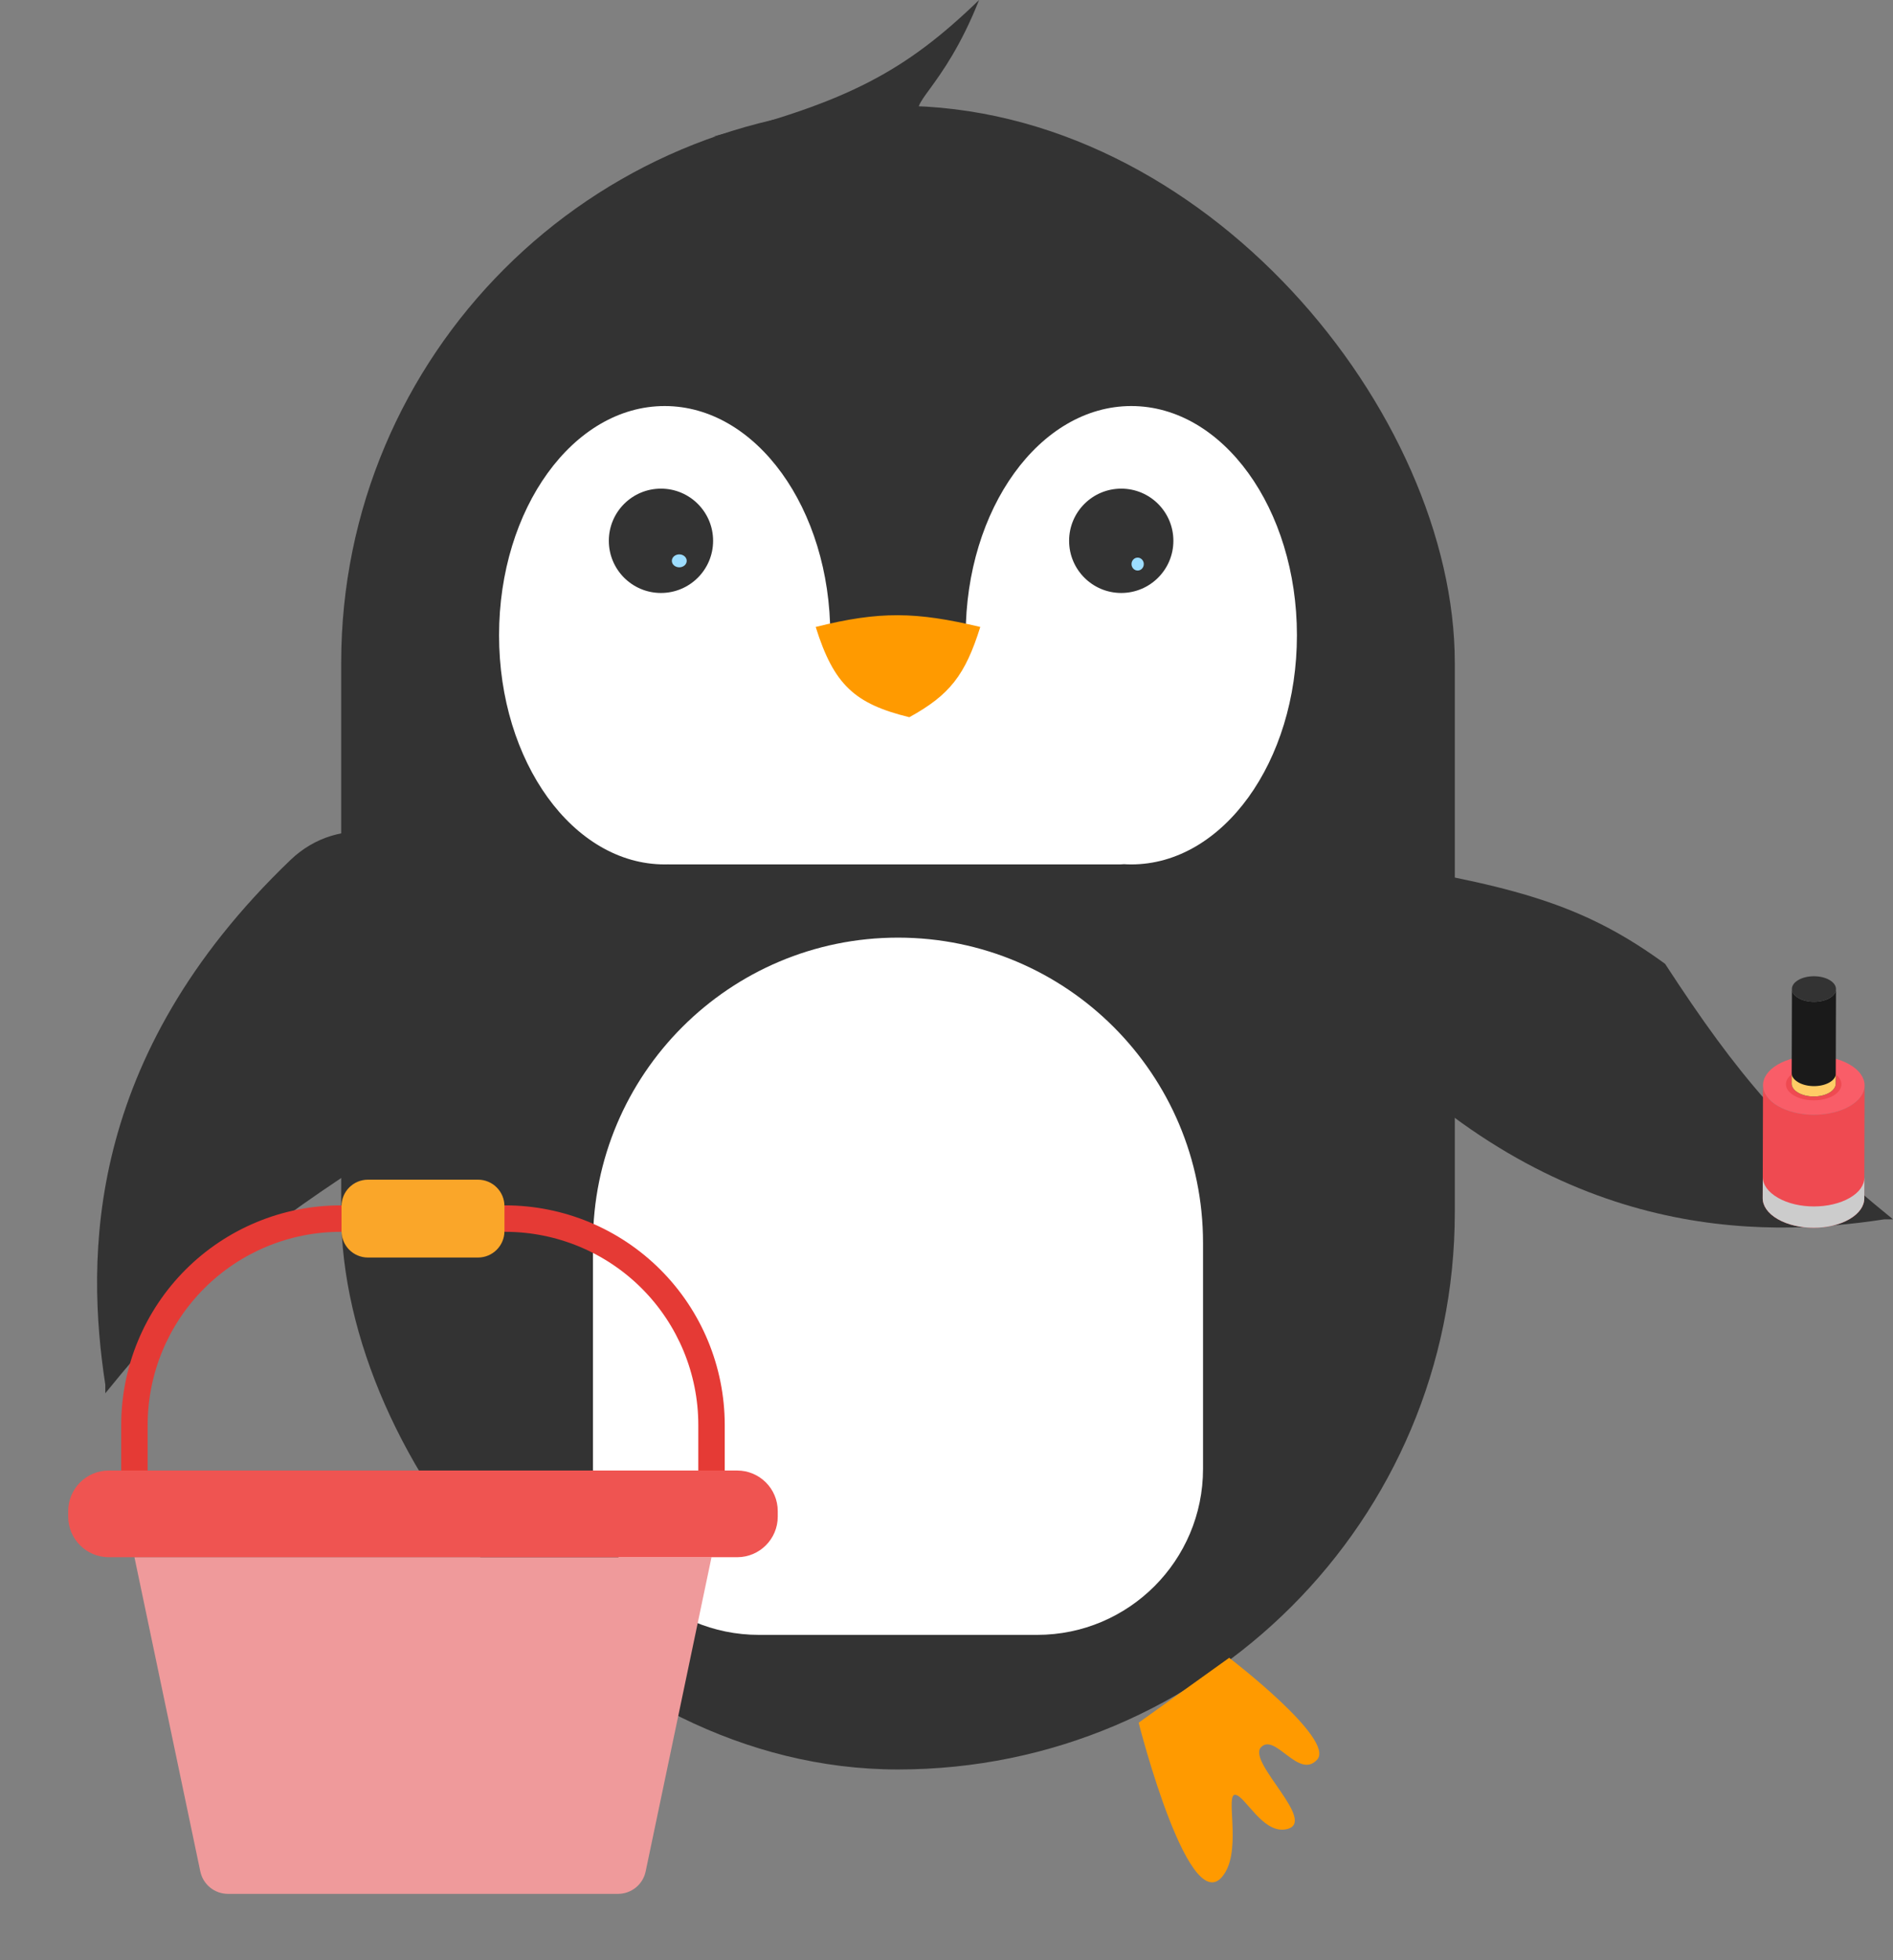 <svg width="546" height="565" viewBox="0 0 546 565" fill="none" xmlns="http://www.w3.org/2000/svg">
<rect x="0" y="0" width="546" height="565" fill="#808080" stroke="none"/>
<path d="M392.298 298.11C449.167 357.443 507.031 357.091 543.529 351.486L546.001 351.486C515.524 326.769 501.452 310.372 480.27 277.847C458.173 261.743 439.443 255.91 398.724 249.182C382.67 262.43 378.758 283.983 392.298 298.11Z" fill="#333333"/>
<path d="M83.751 247.932C24.419 304.801 24.771 362.664 30.375 399.163V401.634C55.092 371.158 71.489 357.085 104.014 335.903C120.118 313.807 125.951 295.077 132.679 254.357C119.432 238.304 97.878 234.392 83.751 247.932Z" fill="#333333"/>
<rect x="98.41" y="30.49" width="321.201" height="479.59" rx="160.6" fill="#333333"/>
<path d="M282.399 0C261.191 20.506 244.679 29.315 205.684 39.375L266.445 33.266C260.701 30.378 272.003 26.23 282.399 0Z" fill="#333333"/>
<path d="M136.321 518.597C116.995 516.419 165.47 478.219 165.47 478.219L193.186 494.466C193.186 494.466 184.233 532.047 176.7 529.588C169.166 527.129 178.928 515.331 173.355 513.341C167.781 511.351 160.309 537.46 154.718 529.588C150.712 523.947 158.709 514.914 157.824 512.146C156.94 509.378 145.033 519.578 136.321 518.597Z" fill="#FF9A00"/>
<path d="M353.449 539.651C343.599 556.421 328.418 496.598 328.418 496.598L354.533 477.888C354.533 477.888 385.225 501.351 379.914 507.234C374.603 513.116 367.795 499.399 363.711 503.681C359.626 507.964 380.439 525.409 370.973 527.315C364.191 528.68 359.191 517.7 356.303 517.383C353.414 517.066 357.89 532.091 353.449 539.651Z" fill="#FF9A00"/>
<path fill-rule="evenodd" clip-rule="evenodd" d="M239.48 183.116V183.116H278.538C278.538 183.116 278.538 183.116 278.538 183.116C278.538 146.628 299.924 117.049 326.305 117.049C352.686 117.049 374.072 146.628 374.072 183.116C374.072 219.604 352.686 249.183 326.305 249.183C325.587 249.183 324.873 249.161 324.162 249.118C323.692 249.161 323.215 249.184 322.734 249.184H193.347C193.127 249.184 192.908 249.179 192.69 249.17C192.365 249.179 192.039 249.183 191.713 249.183C165.332 249.183 143.945 219.604 143.945 183.116C143.945 146.628 165.332 117.049 191.713 117.049C218.094 117.049 239.48 146.628 239.48 183.116Z" fill="white"/>
<path d="M282.743 180.729C264.224 176.333 253.792 176.107 235.273 180.729C240.505 197.428 246.559 202.91 262.285 206.748C273.917 200.34 278.387 194.646 282.743 180.729Z" fill="#FF9A00"/>
<circle cx="190.644" cy="155.896" r="15.038" fill="#333333"/>
<circle cx="323.402" cy="155.896" r="15.038" fill="#333333"/>
<ellipse cx="328.135" cy="162.607" rx="1.772" ry="1.865" fill="#9DDDFF"/>
<ellipse cx="195.926" cy="161.673" rx="2.144" ry="1.865" fill="#9DDDFF"/>
<path d="M171.031 358.267C171.031 309.677 210.421 270.287 259.011 270.287C307.601 270.287 346.991 309.677 346.991 358.267V423.424C346.991 449.854 325.565 471.28 299.136 471.28H218.887C192.457 471.28 171.031 449.854 171.031 423.424V358.267Z" fill="white"/>
<path d="M537.807 312.897L537.717 345.473C537.705 347.625 536.29 349.777 533.458 351.431C527.76 354.75 518.484 354.75 512.741 351.431C509.853 349.766 508.414 347.58 508.414 345.394L508.505 312.817C508.493 315.003 509.943 317.19 512.832 318.855C518.574 322.173 527.84 322.162 533.549 318.855C536.38 317.201 537.796 315.049 537.807 312.897Z" fill="#EF4A51"/>
<path d="M537.751 339.392L537.717 345.474C537.705 347.626 536.29 349.779 533.458 351.432C527.76 354.751 518.484 354.751 512.741 351.432C509.853 349.767 508.414 347.581 508.414 345.395L508.448 339.312C508.437 341.499 509.943 343.628 512.832 345.293C518.574 348.612 527.84 348.601 533.549 345.293C536.38 343.651 537.739 341.555 537.751 339.392Z" fill="#CCCCCC"/>
<path d="M533.485 306.862C539.228 310.181 539.25 315.539 533.553 318.857C527.855 322.176 518.579 322.176 512.836 318.857C507.093 315.539 507.07 310.17 512.768 306.862C518.477 303.543 527.742 303.543 533.485 306.862Z" fill="#F95D68"/>
<path d="M528.768 309.26C531.905 311.072 531.917 314.017 528.802 315.83C525.687 317.642 520.624 317.642 517.475 315.83C514.337 314.017 514.326 311.084 517.441 309.271C520.567 307.448 525.63 307.448 528.768 309.26Z" fill="#EF4A51"/>
<path d="M529.558 285.112L529.478 312.398C529.478 313.338 528.855 314.267 527.632 314.992C525.163 316.43 521.142 316.43 518.65 314.992C517.393 314.267 516.77 313.316 516.77 312.375L516.849 285.089C516.849 286.04 517.472 286.98 518.729 287.705C521.221 289.144 525.242 289.144 527.711 287.705C528.935 286.992 529.558 286.052 529.558 285.112Z" fill="#1A1A1A"/>
<path d="M529.501 309.476L529.478 312.398C529.478 313.338 528.855 314.267 527.632 314.992C525.163 316.431 521.142 316.431 518.65 314.992C517.393 314.267 516.77 313.316 516.77 312.375L516.792 309.453C516.792 310.405 517.472 311.288 518.718 312.013C521.21 313.452 525.231 313.452 527.7 312.013C528.935 311.288 529.501 310.405 529.501 309.476Z" fill="#FFCC66"/>
<path d="M527.677 282.494C530.169 283.933 530.18 286.266 527.7 287.705C525.23 289.143 521.209 289.143 518.717 287.705C516.225 286.266 516.214 283.944 518.683 282.506C521.164 281.056 525.185 281.056 527.677 282.494Z" fill="#333333"/>
<path d="M98.218 347.467C81.447 347.486 65.368 354.157 53.51 366.016C41.651 377.874 34.98 393.953 34.961 410.724V423.9C34.961 424.911 35.363 425.881 36.078 426.596C36.793 427.311 37.762 427.712 38.773 427.712C39.785 427.712 40.754 427.311 41.469 426.596C42.184 425.881 42.586 424.911 42.586 423.9V410.724C42.603 395.975 48.47 381.834 58.899 371.405C69.328 360.976 83.469 355.109 98.218 355.092C99.229 355.092 100.199 354.69 100.914 353.975C101.629 353.26 102.03 352.29 102.03 351.279C102.03 350.268 101.629 349.298 100.914 348.583C100.199 347.868 99.229 347.467 98.218 347.467Z" fill="#E53A35"/>
<path d="M145.781 347.467C144.77 347.467 143.8 347.868 143.085 348.583C142.37 349.298 141.969 350.268 141.969 351.279C141.969 352.29 142.37 353.26 143.085 353.975C143.8 354.69 144.77 355.092 145.781 355.092C160.531 355.109 174.671 360.976 185.1 371.405C195.529 381.834 201.396 395.975 201.413 410.724V423.9C201.413 424.911 201.815 425.881 202.53 426.596C203.245 427.311 204.215 427.712 205.226 427.712C206.237 427.712 207.207 427.311 207.922 426.596C208.637 425.881 209.038 424.911 209.038 423.9V410.724C209.019 393.953 202.348 377.874 190.49 366.016C178.631 354.157 162.552 347.486 145.781 347.467Z" fill="#E53A35"/>
<path d="M178.261 545.937H65.739C63.869 545.936 62.056 545.292 60.605 544.111C59.154 542.931 58.153 541.287 57.771 539.456L38.777 448.89H205.223L186.23 539.456C185.848 541.287 184.847 542.931 183.396 544.111C181.945 545.292 180.132 545.936 178.261 545.937Z" fill="#EF9A9B"/>
<path d="M212.626 423.903H31.372C24.91 423.903 19.672 429.142 19.672 435.604V437.19C19.672 443.652 24.91 448.89 31.372 448.89H212.626C219.088 448.89 224.327 443.652 224.327 437.19V435.604C224.327 429.142 219.088 423.903 212.626 423.903Z" fill="#EF5451"/>
<path d="M137.872 340.062H106.129C101.918 340.062 98.504 343.476 98.504 347.688V354.878C98.504 359.089 101.918 362.503 106.129 362.503H137.872C142.083 362.503 145.497 359.089 145.497 354.878V347.688C145.497 343.476 142.083 340.062 137.872 340.062Z" fill="#FAA629"/>
</svg>
